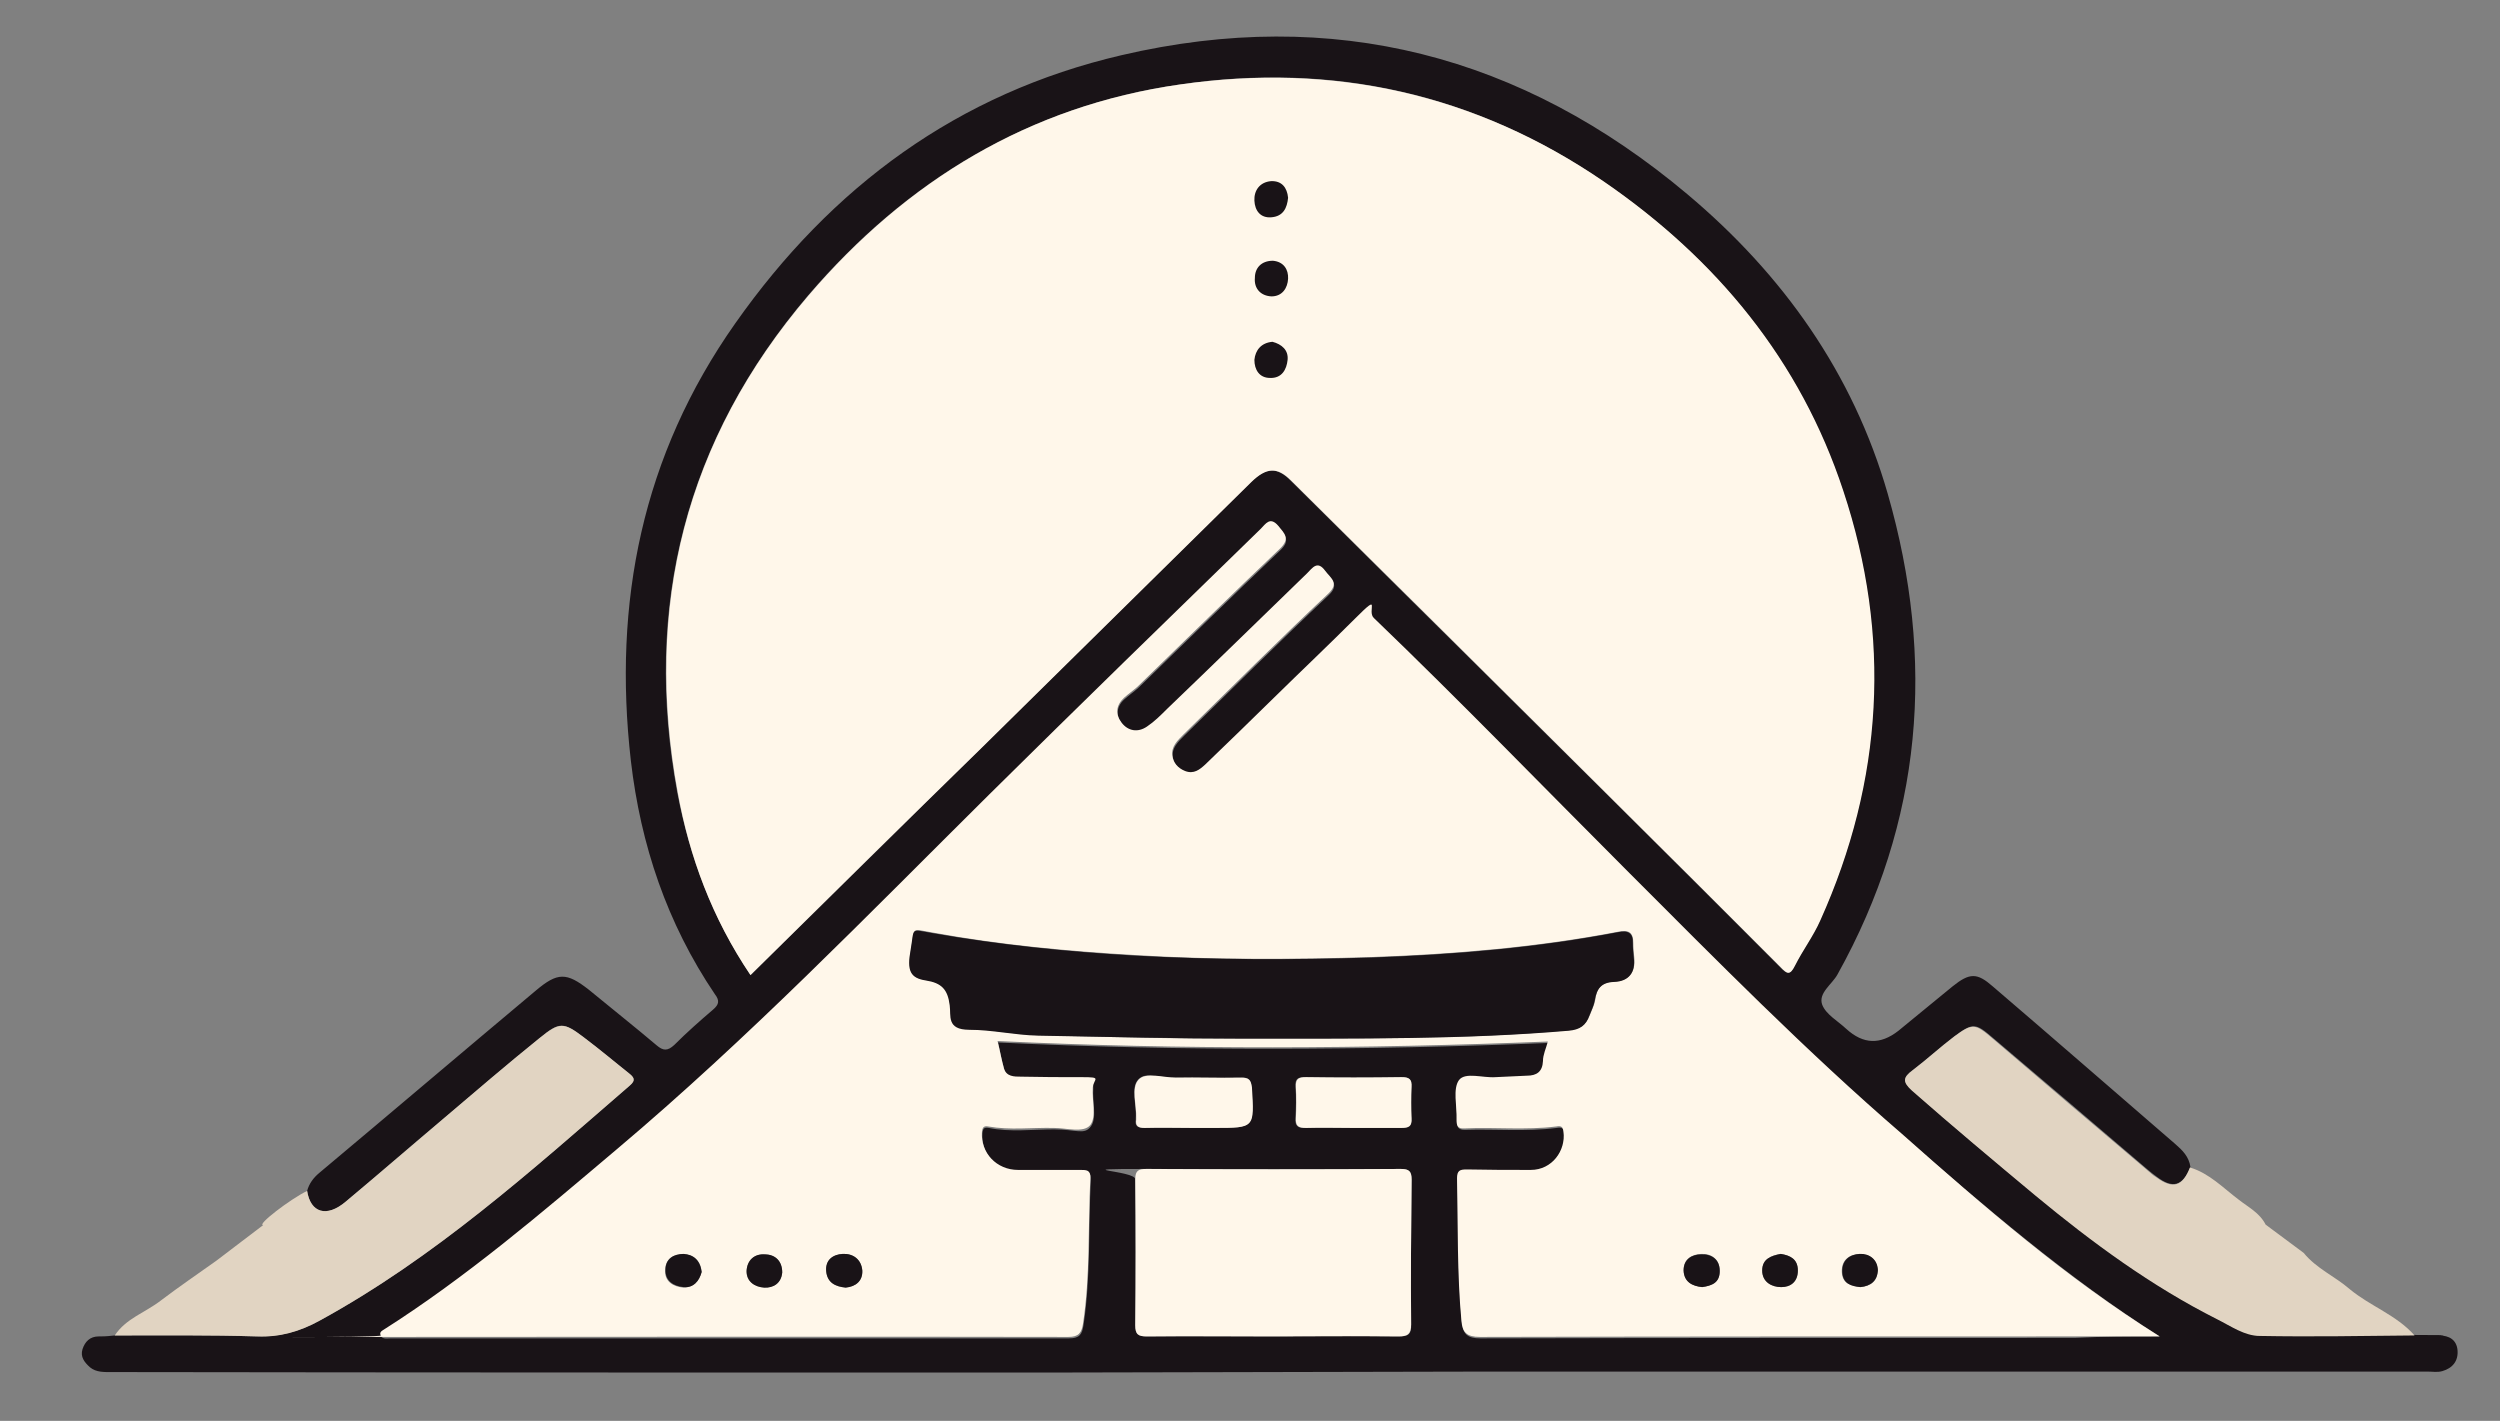 <?xml version="1.0" encoding="UTF-8"?>
<svg id="Layer_1" data-name="Layer 1" xmlns="http://www.w3.org/2000/svg" version="1.1" viewBox="0 0 512 291">
  <rect x="0" y="0" width="512" height="291" fill="#808080" stroke="none"/>
  <defs>
    <style>
      .cls-1 {
        fill: #e1d4c2;
      }

      .cls-1, .cls-2, .cls-3 {
        stroke-width: 0px;
      }

      .cls-2 {
        fill: #191317;
      }

      .cls-3 {
        fill: #fff7ea;
      }
    </style>
  </defs>
  <path class="cls-2" d="M214.2,281.1c-63.7,0-127.5,0-191.2-.1-1.6,0-3.3.1-4.6-1-1.1-1-2-2.1-1.5-3.7.5-1.5,1.5-2.6,3.3-2.6s2.2-.1,3.3-.2c9.7,0,19.5-.1,29.2.2,4.6.1,8.7-1,12.7-3.2,23.6-12.9,43.5-30.8,63.6-48.2,1.3-1.1.8-1.7-.2-2.5-3.1-2.4-6.2-5-9.3-7.4-4.1-3.1-4.9-3.2-9,.2-6.7,5.4-13.2,11-19.8,16.6-6.7,5.6-13.2,11.3-19.9,16.9-3.9,3.3-7.2,2.3-7.9-2.2.4-1.5,1.3-2.7,2.5-3.7,14.8-12.4,29.5-24.9,44.3-37.3,4.5-3.8,6.3-3.8,10.9-.2,4.6,3.8,9.3,7.5,13.9,11.4,1.3,1.1,2.2,1.2,3.6-.1,2.5-2.5,5.2-4.9,7.9-7.2,1.3-1.1,1.4-1.9.4-3.2-9.8-14.5-15.2-30.6-17.2-47.8-3.7-32.4,2.3-62.5,21.4-89.6,19.7-28,45.6-47.1,79.1-54.9,43.3-10.1,82,0,115.9,28.5,19.5,16.4,33.9,36.6,41,61.3,9.8,34.1,7.2,67.1-10.3,98.5-1.1,2-4,3.8-3.1,6.2.8,2,3.2,3.3,4.9,4.9,3.5,3.2,7,3.3,10.7.4,3.7-3,7.4-6.1,11.1-9.1,3.5-2.8,5-2.8,8.2,0,12.5,10.7,24.9,21.5,37.4,32.3,1.5,1.3,2.8,2.6,3.1,4.7-1.6,3.9-3.6,4.5-6.9,2-.7-.5-1.3-1-1.9-1.5-10.5-9-21-17.9-31.6-26.9-3.6-3.1-4.1-3.2-7.9-.4-2.9,2.2-5.6,4.7-8.5,6.9-2.1,1.5-2.2,2.4-.1,4.2,8.3,7.4,16.8,14.5,25.3,21.5,11.6,9.6,23.7,18.5,37.2,25.3,2.8,1.4,5.6,3.4,8.7,3.4,10.6.1,21.1-.1,31.7-.1s3.2.2,4.9.1c2.1,0,3.6.9,3.8,3,.2,2.2-1,3.7-3.1,4.3-1,.3-2,.1-3,.1h-192.8M153.7,199.7c15.9-15.6,31.5-31,47.1-46.4,18.5-18.2,36.9-36.4,55.4-54.6,3.1-3,5.3-3.1,8.1-.3,21.1,21,42.3,41.9,63.4,62.9,12.3,12.2,24.7,24.5,36.9,36.8,1.3,1.3,1.9,1.7,2.9-.3,1.6-3.2,3.7-6.1,5.2-9.3,12.9-28.7,14.5-58.2,4.7-88-8.9-26.7-25.9-47.5-49-63.3-26.3-18.1-55.5-24.5-86.8-19.9-30.8,4.4-56,19.7-76.1,43.2-25.2,29.6-33.8,63.8-26.8,101.8,2.5,13.1,7.1,25.6,15,37.4h0ZM442.3,273.7c-19.1-12.1-35.9-26.7-52.7-41.2-19.5-16.8-37.5-35.1-55.7-53.3-17.5-17.5-34.6-35.2-52.4-52.3-1.5-1.5-2.3-1.5-3.8,0-5.4,5.5-11,10.8-16.6,16.2-4.7,4.6-9.4,9.2-14.2,13.8-1.1,1-2.3,2-4.1,1.3-1.5-.6-2.4-1.7-2.6-3.1-.3-1.9,1.1-3.2,2.3-4.4,9.8-9.6,19.5-19.3,29.5-28.7,2.5-2.3.6-3.2-.5-4.8-1.7-2.2-2.6-.6-3.7.5-9.6,9.3-19.1,18.5-28.7,27.8-1.3,1.3-2.6,2.6-4.1,3.6-1.8,1.2-3.8.9-5.2-.8-1.3-1.7-1.2-3.6.5-5.1.9-.8,1.9-1.5,2.8-2.3,9.7-9.4,19.3-18.9,29.1-28.2,2.2-2.1.9-3.1-.3-4.7-1.7-2.1-2.5-.4-3.6.6-18.6,18.2-37.2,36.3-55.7,54.5-24.9,24.7-49.3,49.9-76.1,72.5-15.5,13.1-30.9,26.3-48.1,37.2-.4.2-.6.5-.3,1,.6.5,1.3.3,2,.3h138.8c2.2,0,2.7-.8,3-2.7,1.5-9.9,1-19.9,1.5-29.8.1-1.7-.8-1.7-2-1.7h-12.8c-4.4,0-7.7-3.5-7.4-7.8.1-.8.2-1.3,1.3-1.1,4.4.9,8.9.3,13.4.3s6.2,1.2,7.5-.6c1.3-1.7.3-5.1.5-7.7.1-1.8-.6-2.2-2.2-2.1-4.2.1-8.3,0-12.5-.1-1.4,0-3,0-3.5-1.7-.5-1.8-.9-3.6-1.3-5.6,37.7,1.8,75.2,1.6,112.7.1-.4,1.5-1,2.8-1,4-.1,2.2-1.2,3-3.3,3s-4.3.1-6.4.3c-2.6.2-6.3-1.1-7.5.6-1.3,1.8-.4,5.2-.5,8,0,1.2.1,1.9,1.6,1.9,6.3-.2,12.6.4,18.8-.4,1.2-.2,1.4.1,1.5,1.1.5,3.8-2.9,7.8-6.7,7.8s-8.7,0-13.1-.1c-1.4,0-2,.2-2,1.8.3,9.7,0,19.5.9,29.2.2,2.4,1.1,3.3,3.8,3.3,40.6-.1,81.1-.1,121.7-.1,5.7-.3,11.5-.3,17.4-.3h0ZM260.8,273.7h0c8.5-.1,17.1-.1,25.6,0,1.9,0,2.7-.3,2.6-2.5-.1-9.9,0-19.7.1-29.6,0-1.7-.5-2.2-2.2-2.2-17.4.1-34.7,0-52.1,0s-2.3.3-2.3,2.1c.1,10,.1,19.9,0,29.9,0,1.9.6,2.3,2.4,2.3h25.9ZM244.4,231h4.3c8.2,0,8.1,0,7.6-8.3-.1-1.6-.6-2.1-2.2-2-4.5.1-8.9,0-13.4,0s-6.1-1.2-7.6.4c-1.6,1.7-.3,5.2-.5,7.9v.3c-.2,1.3.4,1.7,1.7,1.7h10.1ZM277.2,231c3.2,0,6.5-.1,9.7,0,1.5,0,2.3-.2,2.1-2-.2-2.1-.1-4.3,0-6.4.1-1.6-.5-2.1-2.1-2-6.5.1-13,.1-19.5,0-1.5,0-2.2.2-2.1,2,.2,2.1.1,4.3,0,6.4-.1,1.6.5,2.1,2.1,2h9.8Z"/>
  <path class="cls-1" d="M53.9,250.9c-1.4,0,5.5-5.3,9-7,.7,4.5,4,5.5,7.9,2.2,6.7-5.6,13.3-11.3,19.9-16.9s13.1-11.2,19.8-16.6c4.1-3.3,4.9-3.3,9-.2,3.2,2.4,6.2,4.9,9.3,7.4,1,.8,1.5,1.4.2,2.5-20.2,17.5-40,35.3-63.6,48.2-4,2.2-8.1,3.4-12.7,3.2-9.7-.3-19.5-.2-29.2-.2,2.3-3.5,6.3-4.7,9.5-7.2,3.7-2.8,7.5-5.4,11.3-8.1l9.6-7.3Z"/>
  <path class="cls-1" d="M471.8,256.6c2.6,3.2,6.4,4.8,9.4,7.4,4.2,3.5,9.6,5.3,13.3,9.5-10.6.1-21.1.3-31.7.1-3.1,0-5.9-2-8.7-3.4-13.5-6.8-25.6-15.7-37.2-25.3-8.5-7.1-17-14.2-25.3-21.5-2-1.8-1.9-2.7.1-4.2,2.9-2.2,5.6-4.7,8.5-6.9,3.8-2.8,4.3-2.7,7.9.4,10.5,9,21,17.9,31.6,26.9.6.5,1.2,1.1,1.9,1.5,3.4,2.5,5.4,1.9,6.9-2,4,1.2,6.8,4.2,10,6.6,1.9,1.5,4.3,2.7,5.5,5.1l7.8,5.8h0Z"/>
  <path class="cls-3" d="M153.7,199.7c-7.9-11.7-12.5-24.2-14.9-37.4-7-38.1,1.6-72.3,26.8-101.8,20.1-23.5,45.2-38.8,76.1-43.2,31.3-4.5,60.5,1.9,86.8,19.9,23.1,15.9,40.2,36.6,49,63.3,9.9,29.8,8.2,59.3-4.7,88-1.4,3.2-3.6,6.1-5.2,9.3-1,2-1.6,1.7-2.9.3-12.3-12.3-24.6-24.6-36.9-36.8-21.1-21-42.3-42-63.4-62.9-2.8-2.8-5-2.7-8.1.3-18.5,18.2-36.9,36.4-55.4,54.6-15.7,15.3-31.3,30.7-47.2,46.4h0Z"/>
  <path class="cls-3" d="M442.3,273.7h-17.5c-40.6,0-81.1,0-121.7.1-2.7,0-3.6-.9-3.8-3.3-.9-9.7-.7-19.5-.9-29.2,0-1.6.6-1.8,2-1.8,4.4.1,8.7.1,13.1.1s7.2-4,6.7-7.8c-.1-1-.4-1.3-1.5-1.1-6.3.8-12.6.1-18.8.4-1.5.1-1.6-.7-1.6-1.9.1-2.7-.8-6.2.5-8,1.3-1.7,4.9-.4,7.5-.6,2.1-.1,4.3-.2,6.4-.3,2,0,3.2-.8,3.3-3,0-1.3.6-2.5,1-4-37.6,1.5-75,1.7-112.7-.1.5,2,.8,3.8,1.3,5.6.5,1.7,2.1,1.7,3.5,1.7,4.2.1,8.3.1,12.5.1s2.4.3,2.2,2.1c-.2,2.6.8,6-.5,7.7-1.4,1.7-4.9.6-7.5.6-4.5-.1-8.9.5-13.4-.3-1-.2-1.2.3-1.3,1.1-.3,4.3,3,7.8,7.4,7.8h12.8c1.2,0,2.1,0,2,1.7-.5,9.9,0,19.9-1.5,29.8-.3,1.9-.9,2.7-3,2.7-46.3-.1-92.5,0-138.8,0s-1.4.2-2-.3c-.3-.5,0-.8.3-1,17.2-10.9,32.6-24.1,48.1-37.2,26.8-22.6,51.2-47.8,76.1-72.5,18.5-18.3,37.1-36.4,55.7-54.5,1-1,1.9-2.6,3.6-.6,1.3,1.6,2.5,2.6.3,4.7-9.8,9.3-19.4,18.8-29.1,28.2-.9.8-1.9,1.5-2.8,2.3-1.7,1.6-1.8,3.4-.5,5.1,1.3,1.7,3.3,2.1,5.2.8,1.5-1,2.8-2.3,4.1-3.6,9.6-9.2,19.1-18.5,28.7-27.8,1.1-1.1,2.1-2.7,3.7-.5,1.2,1.6,3,2.5.5,4.8-10,9.4-19.7,19.1-29.5,28.7-1.2,1.2-2.6,2.5-2.3,4.4.2,1.4,1.1,2.5,2.6,3.1,1.8.7,3-.3,4.1-1.3,4.8-4.6,9.5-9.2,14.2-13.8,5.5-5.4,11.1-10.7,16.6-16.2s2.2-1.4,3.8,0c17.8,17.1,35,34.9,52.4,52.3s36.2,36.5,55.7,53.3c16.8,14.9,33.6,29.5,52.8,41.5h0ZM253.2,212.7c25.7,0,46.9.2,68.1-1.7,2.3-.2,3.5-1.1,4.3-3.1s.9-2.1,1.1-3.1c.3-2.4,1.3-3.7,4-3.8,2.9-.1,4.3-1.9,4-4.9-.1-1-.2-2-.2-3,0-2.2-1-2.7-3-2.3-16.7,3.2-33.6,4.6-50.5,5.2-16.1.5-32.3.6-48.5-.4-13.9-.8-27.7-2.1-41.4-4.6-4.7-.8-3.7-1.3-4.5,3.4-.8,4.4-.1,5.9,3.1,6.3,3.2.5,4.6,1.9,4.9,5.1.2,2.1.9,4.9,4,5,4.7,0,9.3,1.1,14.1,1.2,14.9.4,29.9.8,40.5.7h0ZM348.6,263.6c2.1-.3,3.7-1.2,3.6-3.4,0-2.3-1.7-3.5-3.8-3.4-1.9.1-3.6,1-3.6,3.3s1.8,3.3,3.8,3.5ZM173.2,263.7c2.1-.2,3.5-1.4,3.4-3.5-.2-2.3-1.9-3.5-4-3.4-1.9.1-3.5,1.2-3.4,3.5.2,2.4,1.9,3.2,4,3.4ZM364.7,256.8c-2,.3-3.8,1.1-3.8,3.4s1.9,3.4,3.9,3.4,3.4-1.1,3.4-3.4-1.5-3-3.5-3.4ZM381,263.6c2.2-.2,3.6-1.3,3.5-3.5,0-2.2-1.7-3.3-3.7-3.3-2,.1-3.7,1.2-3.6,3.7.1,2.4,1.9,2.9,3.8,3.1h0ZM143.7,260.5c-.2-2.4-1.7-3.6-3.8-3.6-2-.1-3.6.9-3.7,3.2-.1,2.4,1.7,3.4,3.7,3.6,2.1,0,3.3-1.3,3.8-3.2ZM160.2,260.6c0-2.4-1.5-3.6-3.5-3.7-2.2-.1-3.7,1.2-3.8,3.4-.1,2.2,1.7,3.2,3.6,3.4,1.9.1,3.5-.9,3.7-3.1h0Z"/>
  <path class="cls-3" d="M260.8,273.7c-8.6,0-17.3-.1-25.9,0-1.8,0-2.4-.4-2.4-2.3.1-10,.1-19.9,0-29.9,0-1.8.7-2.1,2.3-2.1,17.4.1,34.7.1,52.1,0,1.7,0,2.2.5,2.2,2.2-.1,9.9-.2,19.7-.1,29.6,0,2.1-.8,2.5-2.6,2.5-8.6-.1-17.1,0-25.6,0h0Z"/>
  <path class="cls-3" d="M244.4,231c-3.3,0-6.7-.1-10,0-1.3,0-1.9-.4-1.7-1.7v-.3c.1-2.7-1.1-6.2.5-7.9,1.5-1.6,5-.4,7.6-.4,4.5-.1,8.9.1,13.4,0,1.6,0,2,.5,2.2,2,.5,8.3.6,8.3-7.6,8.3h-4.4Z"/>
  <path class="cls-3" d="M277.2,231c-3.2,0-6.5-.1-9.7,0-1.6,0-2.2-.4-2.1-2,.1-2.1.1-4.3,0-6.4-.1-1.7.6-2,2.1-2,6.5.1,13,.1,19.5,0,1.6,0,2.2.4,2.1,2-.1,2.1-.1,4.3,0,6.4.1,1.7-.6,2-2.1,2h-9.8Z"/>
  <path class="cls-2" d="M253.2,212.7c-10.6,0-25.6-.3-40.6-.6-4.8-.1-9.4-1.2-14.1-1.2s-3.7-2.9-4-5c-.4-3.3-1.7-4.6-4.9-5.1s-3.9-2-3.1-6.3c.8-4.6-.2-4.2,4.5-3.4,13.7,2.4,27.5,3.8,41.4,4.6,16.1.9,32.3.9,48.5.4,16.9-.6,33.8-2,50.5-5.2,2-.4,3.1.1,3,2.3,0,1,.1,2,.2,3,.4,3-1.1,4.8-4,4.9-2.7.1-3.6,1.4-4,3.8-.2,1.1-.7,2.1-1.1,3.1-.7,2-1.9,2.9-4.3,3.1-21.1,1.8-42.3,1.6-68,1.6h0Z"/>
  <path class="cls-2" d="M348.6,263.6c-2-.2-3.7-1-3.8-3.4,0-2.3,1.7-3.3,3.6-3.3,2.1-.1,3.8,1,3.8,3.4s-1.5,3-3.6,3.3Z"/>
  <path class="cls-2" d="M173.2,263.7c-2.1-.2-3.8-1-4-3.4-.2-2.3,1.4-3.4,3.4-3.5,2.1-.1,3.8,1.1,4,3.4.1,2.1-1.3,3.3-3.4,3.5Z"/>
  <path class="cls-2" d="M364.7,256.8c2,.3,3.5,1.1,3.5,3.4s-1.5,3.4-3.4,3.4-3.9-1-3.9-3.4,1.8-3,3.8-3.4Z"/>
  <path class="cls-2" d="M381,263.6c-1.9-.2-3.6-.7-3.7-3.1-.1-2.5,1.6-3.6,3.6-3.7,1.9-.1,3.6,1.1,3.7,3.3-.1,2.2-1.5,3.3-3.6,3.5h0Z"/>
  <path class="cls-2" d="M143.7,260.5c-.5,1.9-1.7,3.3-3.7,3.1-2-.2-3.8-1.2-3.7-3.6,0-2.2,1.7-3.2,3.7-3.2,2,.1,3.4,1.3,3.7,3.7Z"/>
  <path class="cls-2" d="M160.2,260.6c-.2,2.2-1.8,3.2-3.7,3.1s-3.6-1.2-3.6-3.4c.1-2.2,1.6-3.6,3.8-3.4,2,0,3.5,1.3,3.5,3.7h0Z"/>
  <path class="cls-2" d="M263.8,40.5c-.2,2.1-1,3.8-3.4,4-2.3.2-3.4-1.4-3.5-3.4-.1-2.1,1.1-3.8,3.4-4,2.2-.1,3.3,1.3,3.5,3.4Z"/>
  <path class="cls-2" d="M260.6,70c1.9.5,3.3,1.7,3.1,3.7-.2,2-1.2,3.8-3.6,3.7-2.2,0-3.2-1.7-3.2-3.7.2-2,1.4-3.5,3.7-3.7Z"/>
  <path class="cls-2" d="M260.7,53.4c2.2.2,3.2,1.8,3.1,3.7s-1.2,3.6-3.4,3.6c-2.2-.1-3.6-1.6-3.4-3.8,0-2,1.3-3.5,3.7-3.5h0Z"/>
</svg>